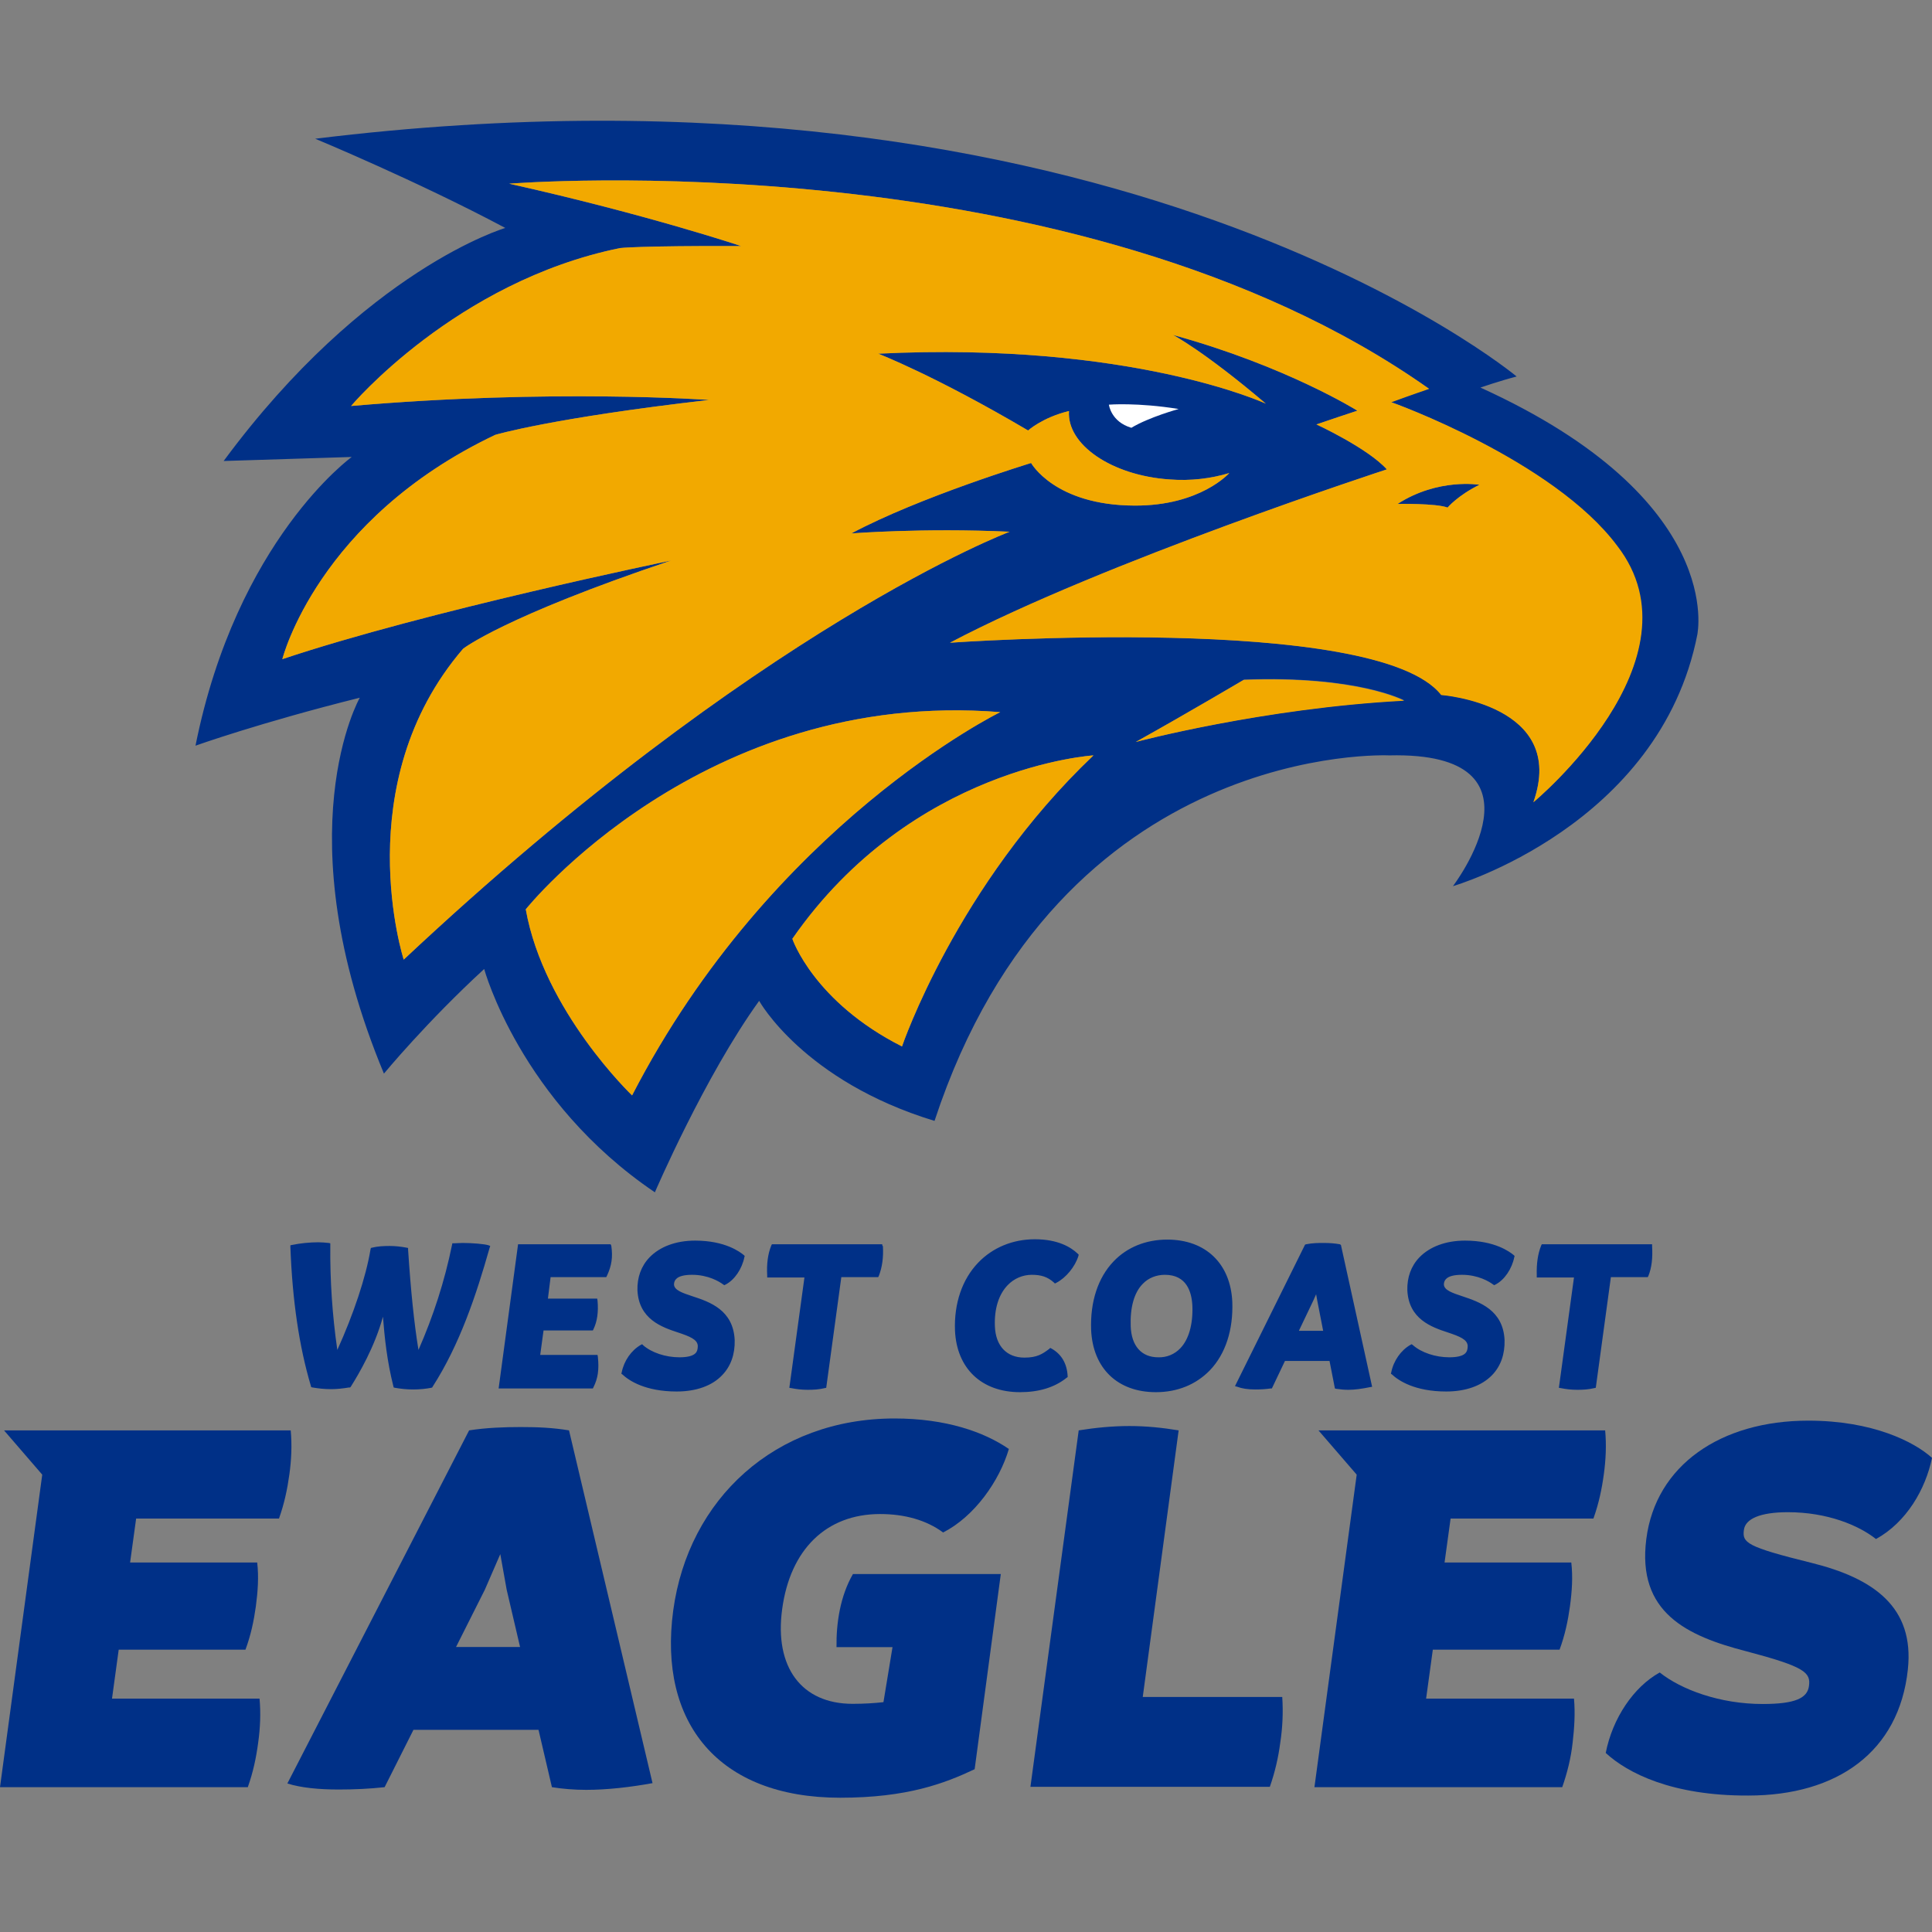<svg width="80" height="80" viewBox="0 0 80 80" fill="none" xmlns="http://www.w3.org/2000/svg">
<rect x="0" y="0" width="80" height="80" fill="#808080" stroke="none"/>
<path d="M57.872 20.866C57.872 20.866 59.482 20.838 59.94 21.019C59.94 21.019 60.357 20.519 61.26 20.074C61.26 20.074 59.552 19.783 57.872 20.866Z" fill="#003087"/>
<path d="M63.495 33.209C64.925 29.155 59.677 28.766 59.677 28.766C56.997 25.351 39.335 26.614 39.335 26.614C45.709 23.254 57.427 19.436 57.427 19.436C56.622 18.547 54.511 17.575 54.511 17.575C55.122 17.367 55.692 17.172 56.205 17.006C56.205 17.006 53.262 15.159 48.569 13.868C48.569 13.868 49.832 14.521 52.415 16.714C52.415 16.714 46.847 14.132 36.364 14.645C36.364 14.645 38.711 15.548 42.571 17.825C42.571 17.825 43.168 17.284 44.264 17.02C44.167 18.408 46.028 19.686 48.416 19.852C49.249 19.922 50.096 19.825 50.901 19.588C50.901 19.588 49.707 20.949 46.972 20.935C43.667 20.921 42.696 19.172 42.696 19.172C42.696 19.172 38.086 20.574 35.253 22.088C35.253 22.088 38.225 21.852 41.807 22.018C41.807 22.018 31.477 25.892 16.717 39.735C16.717 39.735 14.371 32.46 19.175 26.864C19.175 26.864 20.841 25.545 27.783 23.212C27.783 23.212 17.661 25.295 11.691 27.294C11.691 27.294 13.149 21.505 20.508 18.006C20.508 18.006 22.826 17.311 29.366 16.561C29.366 16.561 22.826 16.09 14.537 16.811C14.537 16.811 18.869 11.66 25.673 10.272C25.673 10.272 26.423 10.175 30.685 10.188C30.685 10.188 26.797 8.883 21.077 7.606C21.077 7.606 44.487 5.718 59.163 16.09C59.163 16.09 58.427 16.339 57.594 16.645C57.594 16.645 64.3 19.061 66.924 22.587C70.618 27.322 63.495 33.209 63.495 33.209ZM47.028 30.724C49.221 29.502 51.512 28.141 51.512 28.141C56.219 27.961 58.149 29.002 58.149 29.002C52.304 29.308 47.028 30.724 47.028 30.724ZM37.35 43.331C33.698 41.485 32.81 38.874 32.81 38.874C37.767 31.738 45.278 31.279 45.278 31.279C39.613 36.667 37.35 43.331 37.35 43.331ZM26.173 45.358C26.173 45.358 22.521 41.873 21.771 37.653C21.771 37.653 29.075 28.502 41.418 29.488C41.418 29.488 31.977 34.098 26.173 45.358ZM61.301 16.048C61.301 16.048 62.106 15.77 62.801 15.59C62.801 15.59 46.139 1.677 13.052 5.745C13.052 5.745 17.273 7.495 20.924 9.439C20.924 9.439 15.134 11.133 9.261 19.089C9.261 19.089 10.053 19.061 14.565 18.922C14.565 18.922 9.803 22.352 8.095 30.877C8.095 30.877 10.774 29.919 14.898 28.891C14.898 28.891 11.732 34.445 15.898 44.456C15.898 44.456 17.661 42.318 20.049 40.124C20.049 40.124 21.535 45.595 27.117 49.371C27.117 49.371 29.172 44.581 31.435 41.443C31.435 41.443 33.268 44.761 38.697 46.414C43.89 30.627 57.525 31.279 57.525 31.279C64.425 31.113 60.163 36.694 60.163 36.694C60.163 36.694 68.73 34.209 70.285 26.267C70.271 26.281 71.534 20.699 61.301 16.048ZM21.535 68.199L20.98 65.825L20.716 64.353L20.077 65.825L18.883 68.199H21.535ZM27.02 73.836C26.103 74.003 25.145 74.114 24.27 74.114C23.771 74.114 23.285 74.072 22.854 74.003L22.299 71.629H17.12L15.926 74.003C15.301 74.072 14.648 74.1 14.024 74.1C13.218 74.1 12.468 74.031 11.899 73.85L19.425 59.229C20.133 59.118 20.869 59.091 21.563 59.091C22.271 59.091 22.896 59.118 23.562 59.229L27.02 73.836ZM53.012 72.17C52.929 72.795 52.79 73.392 52.581 73.989H42.668L44.667 59.229C45.361 59.118 46.056 59.049 46.764 59.049C47.458 59.049 48.138 59.118 48.805 59.229L47.319 70.268H53.095C53.137 70.906 53.109 71.531 53.012 72.17Z" fill="#003087"/>
<path d="M66.49 72.586C66.768 71.156 67.643 69.851 68.726 69.254C69.614 69.962 71.211 70.559 72.988 70.559C74.349 70.559 74.835 70.309 74.904 69.823C74.988 69.254 74.738 69.018 72.322 68.379C69.837 67.74 67.781 66.768 68.17 63.728C68.559 60.673 71.253 58.826 74.877 58.826C77.543 58.826 79.264 59.701 80 60.367C79.736 61.659 78.945 63.033 77.681 63.728C76.959 63.158 75.668 62.617 74.03 62.617C72.877 62.617 72.266 62.895 72.211 63.353C72.141 63.88 72.308 64.047 75.002 64.713C77.584 65.352 79.278 66.546 79 69.129C78.639 72.531 76.085 74.35 72.391 74.35C69.239 74.363 67.393 73.419 66.49 72.586Z" fill="#003087"/>
<path d="M65.175 70.337H59.052L59.33 68.31H64.578C64.8 67.713 64.925 67.116 65.008 66.519C65.092 65.894 65.133 65.297 65.064 64.7H59.816L60.066 62.881H65.98C66.203 62.256 66.328 61.659 66.411 61.048C66.494 60.451 66.522 59.826 66.466 59.229H54.595L56.178 61.062L54.428 74.003H64.689C64.897 73.406 65.05 72.795 65.12 72.156C65.189 71.559 65.231 70.934 65.175 70.337ZM10.747 70.337H4.638L4.915 68.31H10.164C10.386 67.713 10.511 67.116 10.594 66.519C10.677 65.894 10.719 65.297 10.65 64.7H5.387L5.637 62.881H11.552C11.774 62.256 11.899 61.659 11.983 61.048C12.066 60.451 12.094 59.84 12.038 59.229H0.167L1.749 61.062L0 74.003H10.261C10.483 73.378 10.608 72.781 10.691 72.156C10.775 71.559 10.802 70.934 10.747 70.337Z" fill="#003087"/>
<path d="M35.318 65.178C34.791 66.095 34.624 67.206 34.638 68.205H36.957L36.582 70.483C36.207 70.524 35.79 70.552 35.304 70.552C33.194 70.552 32.055 69.038 32.389 66.623C32.722 64.165 34.208 62.693 36.443 62.693C37.456 62.693 38.359 62.943 39.053 63.457C40.358 62.79 41.386 61.319 41.775 59.999C40.747 59.291 39.164 58.736 37.04 58.736C32.097 58.736 28.501 62.068 27.876 66.692C27.251 71.343 29.75 74.44 34.791 74.44C37.568 74.44 39.123 73.843 40.358 73.259L41.441 65.178H35.318Z" fill="#003087"/>
<path d="M19.161 51.468C19.022 51.468 18.897 51.482 18.8 51.482H18.731L18.717 51.551C18.411 53.051 17.939 54.509 17.328 55.897C17.148 54.8 17.009 53.439 16.898 51.745V51.676L16.828 51.662C16.606 51.62 16.37 51.593 16.134 51.593C15.87 51.593 15.634 51.607 15.412 51.662L15.357 51.676L15.343 51.732C15.149 52.898 14.635 54.425 13.968 55.897C13.76 54.467 13.663 53.009 13.677 51.565V51.482L13.607 51.468C13.468 51.454 13.316 51.44 13.177 51.44C12.83 51.44 12.413 51.482 12.094 51.551L12.024 51.565V51.634C12.108 53.856 12.385 55.744 12.871 57.383L12.885 57.438L12.941 57.452C13.191 57.494 13.427 57.522 13.718 57.522C13.941 57.522 14.204 57.494 14.454 57.452H14.496L14.524 57.424C14.871 56.869 15.509 55.786 15.857 54.522C15.926 55.397 16.023 56.341 16.287 57.397L16.301 57.452L16.357 57.466C16.606 57.508 16.828 57.535 17.106 57.535C17.384 57.535 17.634 57.508 17.856 57.466L17.898 57.452L17.912 57.424C19.036 55.675 19.717 53.634 20.272 51.676L20.3 51.593L20.23 51.565C20.064 51.509 19.536 51.468 19.161 51.468ZM25.284 51.523H21.452L20.647 57.494H24.549L24.576 57.438C24.757 57.077 24.812 56.716 24.757 56.189L24.743 56.105H22.369L22.507 55.092H24.549L24.576 55.036C24.729 54.717 24.785 54.328 24.743 53.856L24.729 53.773H22.688L22.799 52.884H25.104L25.132 52.828C25.326 52.412 25.382 52.065 25.312 51.579L25.284 51.523ZM28.783 51.371C27.992 51.371 27.325 51.62 26.895 52.065C26.548 52.426 26.381 52.898 26.395 53.425C26.451 54.62 27.395 54.953 28.075 55.175C28.575 55.342 28.881 55.467 28.894 55.73C28.894 55.869 28.867 55.967 28.797 56.036C28.686 56.147 28.464 56.203 28.131 56.203C27.561 56.203 26.978 56.008 26.631 55.703L26.59 55.661L26.534 55.689C26.145 55.911 25.84 56.341 25.743 56.827L25.729 56.883L25.77 56.911C26.048 57.174 26.728 57.619 28.02 57.619C28.825 57.619 29.491 57.383 29.908 56.938C30.269 56.563 30.436 56.064 30.422 55.494C30.366 54.245 29.394 53.911 28.672 53.675C28.256 53.537 27.922 53.425 27.909 53.19C27.909 53.106 27.936 53.023 27.992 52.967C28.103 52.842 28.339 52.787 28.658 52.787C29.325 52.787 29.783 53.065 29.95 53.19L29.991 53.217L30.047 53.19C30.422 52.995 30.727 52.537 30.824 52.051L30.838 52.009L30.797 51.968C30.644 51.843 30.033 51.371 28.783 51.371ZM36.531 51.523H31.963L31.935 51.579C31.796 51.926 31.741 52.329 31.768 52.815V52.898H33.31L32.685 57.466L32.768 57.48C32.977 57.522 33.199 57.549 33.449 57.549C33.685 57.549 33.921 57.535 34.143 57.48L34.212 57.466L34.837 52.884H36.364L36.392 52.828C36.531 52.468 36.587 52.065 36.559 51.593C36.531 51.607 36.531 51.523 36.531 51.523ZM42.849 51.315C41.932 51.315 41.099 51.662 40.502 52.287C39.836 52.981 39.502 53.981 39.544 55.092C39.613 56.661 40.641 57.647 42.238 57.647C43.015 57.647 43.668 57.452 44.168 57.05L44.209 57.022V56.98C44.181 56.466 43.959 56.078 43.543 55.842L43.487 55.814L43.446 55.855C43.168 56.064 42.946 56.216 42.418 56.216C41.682 56.216 41.224 55.73 41.196 54.911C41.169 54.203 41.349 53.606 41.724 53.217C41.988 52.94 42.349 52.787 42.724 52.787C43.112 52.787 43.376 52.87 43.64 53.106L43.682 53.148L43.737 53.12C44.14 52.912 44.515 52.454 44.654 52.009L44.667 51.954L44.626 51.912C44.334 51.634 43.793 51.315 42.849 51.315ZM48.333 51.329C47.444 51.329 46.667 51.648 46.111 52.231C45.459 52.912 45.14 53.911 45.181 55.064C45.251 56.661 46.278 57.647 47.861 57.647C48.764 57.647 49.527 57.327 50.096 56.744C50.749 56.064 51.068 55.064 51.027 53.911C50.957 52.329 49.93 51.329 48.333 51.329ZM48.875 55.828C48.639 56.078 48.305 56.216 47.958 56.203C47.264 56.203 46.847 55.73 46.82 54.911C46.792 54.148 46.959 53.523 47.319 53.162C47.556 52.912 47.889 52.787 48.236 52.787C49.138 52.787 49.347 53.495 49.374 54.078C49.402 54.842 49.222 55.467 48.875 55.828ZM55.484 51.523C55.262 51.482 55.039 51.468 54.803 51.468C54.609 51.468 54.345 51.468 54.081 51.523L54.04 51.537L51.138 57.397L51.235 57.424C51.416 57.494 51.665 57.535 51.971 57.535C52.207 57.535 52.415 57.522 52.61 57.494H52.665L53.207 56.355H55.053L55.276 57.494L55.331 57.508C55.511 57.535 55.678 57.549 55.831 57.549C56.095 57.549 56.386 57.508 56.733 57.438L56.817 57.424L55.525 51.551L55.484 51.523ZM53.79 55.092L54.387 53.842L54.498 53.592L54.54 53.828L54.789 55.106H53.79V55.092ZM60.663 51.371C59.871 51.371 59.205 51.62 58.774 52.065C58.427 52.426 58.261 52.898 58.275 53.425C58.33 54.62 59.274 54.953 59.955 55.175C60.455 55.342 60.76 55.467 60.774 55.73C60.774 55.869 60.746 55.967 60.677 56.036C60.566 56.147 60.343 56.203 60.01 56.203C59.441 56.203 58.858 56.008 58.511 55.703L58.455 55.661L58.4 55.689C58.011 55.911 57.705 56.341 57.608 56.827L57.594 56.883L57.636 56.911C57.914 57.174 58.594 57.619 59.885 57.619C60.691 57.619 61.357 57.383 61.787 56.938C62.148 56.563 62.315 56.064 62.301 55.494C62.246 54.245 61.26 53.911 60.552 53.675C60.135 53.537 59.802 53.425 59.788 53.19C59.788 53.106 59.816 53.023 59.871 52.967C59.982 52.842 60.218 52.787 60.538 52.787C61.204 52.787 61.663 53.065 61.829 53.19L61.871 53.217L61.926 53.19C62.301 52.995 62.607 52.537 62.704 52.051L62.718 52.009L62.676 51.968C62.523 51.843 61.912 51.371 60.663 51.371ZM68.41 51.607V51.523H63.842L63.815 51.579C63.676 51.926 63.62 52.329 63.634 52.815V52.898H65.175L64.55 57.466L64.634 57.48C64.842 57.522 65.064 57.549 65.314 57.549C65.55 57.549 65.786 57.535 66.008 57.48L66.078 57.466L66.703 52.884H68.23L68.258 52.828C68.397 52.481 68.438 52.079 68.41 51.607Z" fill="#003087"/>
<path d="M46.847 17.714C46 17.464 45.917 16.756 45.917 16.756C45.917 16.756 47.097 16.659 48.805 16.936C48.805 16.936 47.583 17.27 46.847 17.714Z" fill="white"/>
<path d="M66.966 22.601C70.618 27.322 63.495 33.223 63.495 33.223C64.925 29.169 59.677 28.78 59.677 28.78C56.997 25.351 39.336 26.614 39.336 26.614C45.709 23.254 57.427 19.436 57.427 19.436C56.622 18.547 54.511 17.575 54.511 17.575C55.123 17.367 55.692 17.172 56.206 17.006C56.206 17.006 53.262 15.159 48.569 13.868C48.569 13.868 49.832 14.521 52.415 16.714C52.415 16.714 46.847 14.132 36.364 14.645C36.364 14.645 38.711 15.548 42.571 17.825C42.571 17.825 43.168 17.284 44.265 17.02C44.167 18.408 46.028 19.686 48.416 19.852C49.333 19.922 50.179 19.811 50.901 19.588C50.901 19.588 49.707 20.949 46.972 20.935C43.667 20.921 42.696 19.172 42.696 19.172C42.696 19.172 38.086 20.574 35.253 22.088C35.253 22.088 38.225 21.852 41.807 22.018C41.807 22.018 31.477 25.892 16.717 39.735C16.717 39.735 14.371 32.46 19.175 26.864C19.175 26.864 20.841 25.545 27.783 23.212C27.783 23.212 17.661 25.295 11.691 27.294C11.691 27.294 13.135 21.505 20.508 18.006C20.508 18.006 22.826 17.311 29.366 16.561C29.366 16.561 22.826 16.089 14.537 16.811C14.537 16.811 18.869 11.66 25.673 10.272C25.673 10.272 26.423 10.175 30.685 10.188C30.685 10.188 26.797 8.883 21.091 7.606C21.091 7.606 44.501 5.718 59.177 16.103C59.177 16.103 58.441 16.353 57.608 16.659C57.622 16.645 64.328 19.061 66.966 22.601ZM59.941 21.018C59.941 21.018 60.357 20.519 61.26 20.074C61.26 20.074 59.552 19.783 57.872 20.866C57.872 20.866 59.482 20.838 59.941 21.018ZM47.028 30.724C47.028 30.724 52.304 29.322 58.136 29.016C58.136 29.016 56.206 27.975 51.498 28.155C51.512 28.141 49.221 29.502 47.028 30.724ZM37.35 43.331C37.35 43.331 39.613 36.653 45.278 31.279C45.278 31.279 37.767 31.738 32.81 38.874C32.81 38.888 33.698 41.485 37.35 43.331ZM21.771 37.653C21.771 37.653 29.075 28.502 41.418 29.488C41.418 29.488 31.977 34.112 26.173 45.358C26.173 45.358 22.521 41.873 21.771 37.653Z" fill="#F2A900"/>
</svg>
